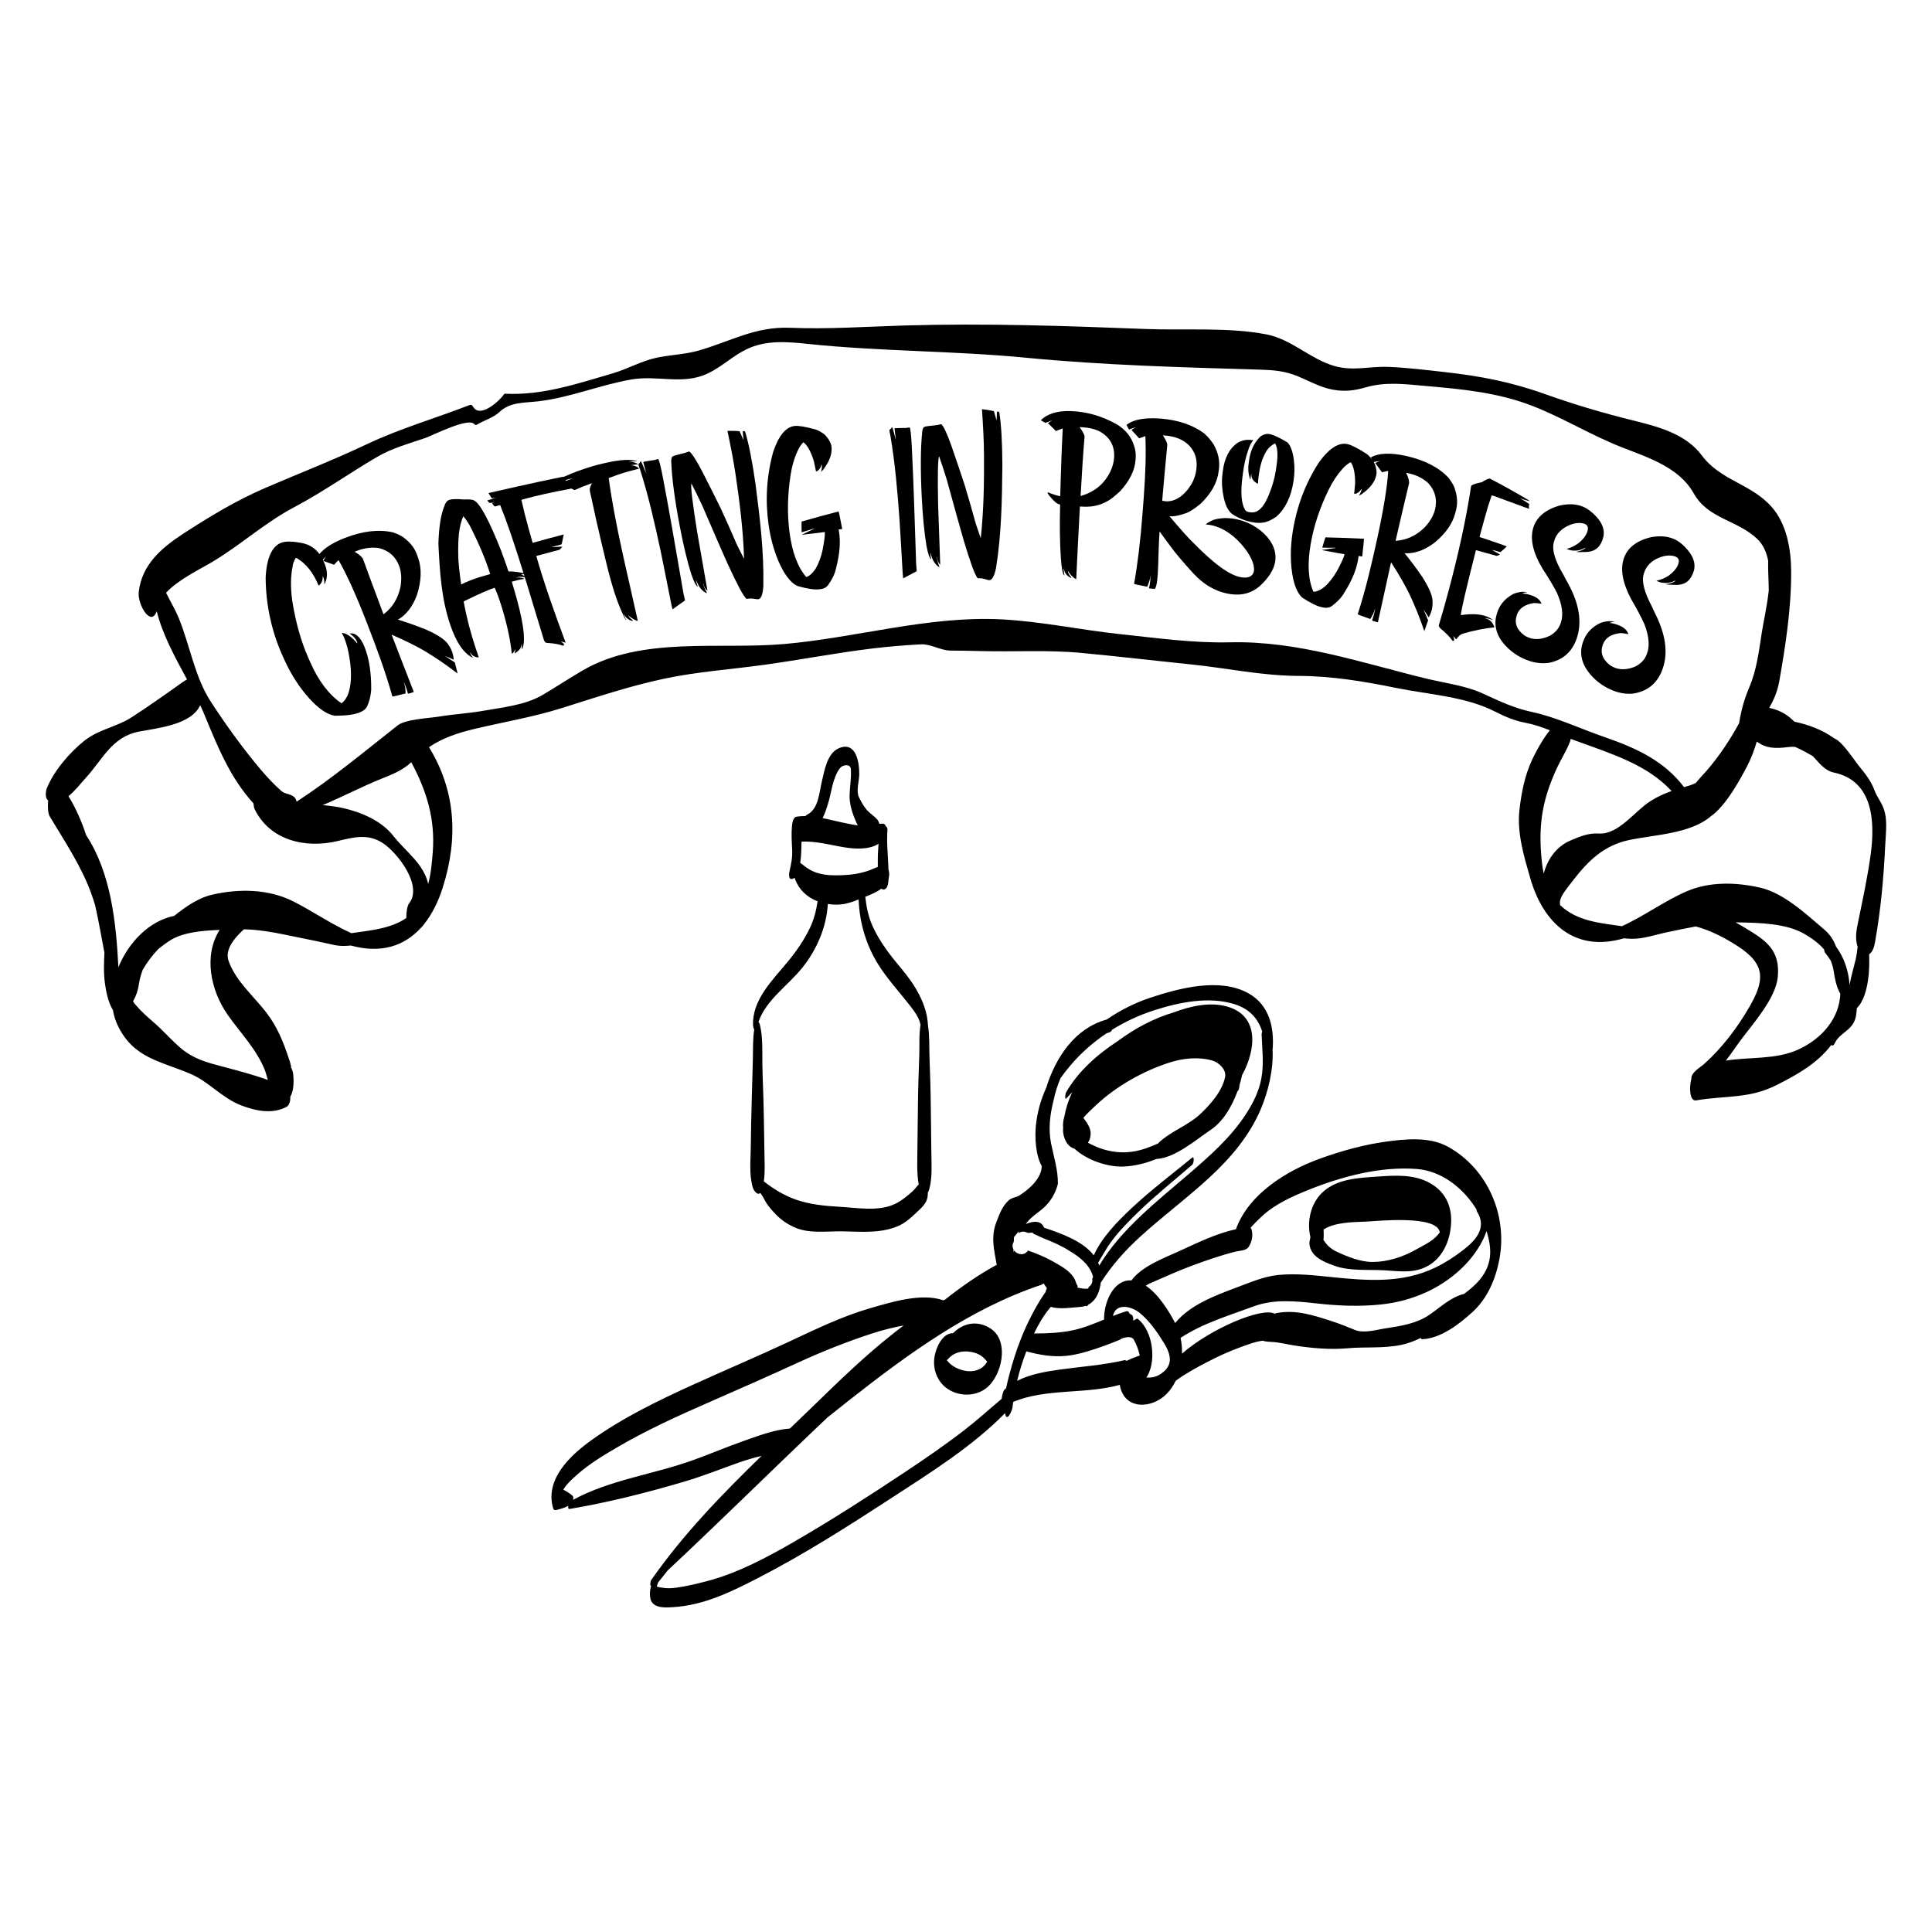<?xml version="1.0" encoding="iso-8859-1"?>
<!-- Generator: Adobe Illustrator 18.0.0, SVG Export Plug-In . SVG Version: 6.00 Build 0)  -->
<!DOCTYPE svg PUBLIC "-//W3C//DTD SVG 1.1//EN" "http://www.w3.org/Graphics/SVG/1.1/DTD/svg11.dtd">
<svg version="1.1" xmlns:x="http://ns.adobe.com/Extensibility/1.0/" xmlns:i="http://ns.adobe.com/AdobeIllustrator/10.0/" xmlns:graph="http://ns.adobe.com/Graphs/1.0/"
	 xmlns="http://www.w3.org/2000/svg" xmlns:xlink="http://www.w3.org/1999/xlink" xmlns:a="http://ns.adobe.com/AdobeSVGViewerExtensions/3.0/"
	 x="0px" y="0px" viewBox="0 0 715.46 715.46" style="enable-background:new 0 0 715.46 715.46;" xml:space="preserve">
<g id="Layer_1">
</g>
<g id="Isolation_Mode">
	<g>
		<g>
			<g>
				<path d="M104.006,201.039c1.77-0.72,4.723-0.631,8.693,0.254c3.381,0.95,5.8,3.272,7.283,6.927
					c0.126,0.311,0.189,0.466,0.315,0.776c1.088,2.68,1.038,5.128-0.126,7.347c-0.012-0.03-0.037-0.038-0.07-0.025
					c0.026-1.005-0.072-1.782-0.297-2.329c-0.097-0.237-0.146-0.356-0.243-0.593c-0.021,0.008-0.031,0.013-0.051,0.021
					c0.056,1.114-0.205,2.038-0.78,2.774c-0.357,0.396-0.586,0.615-0.688,0.658c-0.06-0.046-0.095-0.085-0.108-0.115
					c-1.952-4.706-4.637-8.079-8.094-10.082c-0.07,0.03-0.165-0.002-0.285-0.094c-0.767,1.286-1.174,2.442-1.228,3.465
					c-0.712,3.411-0.754,7.51-0.128,12.29c1.297,8.18,3.283,15.173,5.851,21.008c0.333,0.758,0.5,1.137,0.834,1.895
					c3.097,7.039,6.983,12.092,11.578,15.228c0.723-0.419,1.474-1.386,2.262-2.9c1.365-3.438,1.617-7.939,0.757-13.524
					c-0.447-3.017-1.126-5.651-2.054-7.9c-0.087-0.212-0.359-0.776-0.814-1.691c0.033-0.014,0.044-0.035,0.031-0.066
					c1.739,0.172,3.628,1.478,5.654,3.919c0.02-0.008,0.03-0.012,0.049-0.02c-0.057-0.254-0.085-0.381-0.142-0.634
					c-0.432-1.066-1.314-2.056-2.65-2.967c0.032-0.034,0.048-0.052,0.081-0.086c0.961-0.107,1.788,0.125,2.48,0.696
					c1.105,0.83,2.059,2.253,2.868,4.265c1.729,4.3,2.523,9.609,2.486,15.908c-0.188,2.279-0.689,4.315-1.502,6.112
					c-0.432,0.927-1.31,1.667-2.635,2.227c-2.02,0.852-5.118,1.26-9.324,1.277c-2.771-0.398-5.965-2.539-9.47-6.415
					c-3.651-4.037-6.738-8.836-9.217-14.279c-0.213-0.467-0.319-0.7-0.531-1.166c-4.193-9.193-6.364-19.232-6.411-29.334
					C98.726,206.771,100.675,202.393,104.006,201.039z"/>
				<path d="M127.655,199.234c0.042-0.016,0.063-0.024,0.105-0.041c6.621-2.568,12.573-3.228,17.746-2.047
					c2.16,0.727,3.684,1.531,4.579,2.399c2.128,1.689,3.589,3.703,4.402,6.031c0.15,0.428,0.224,0.642,0.374,1.07
					c1.377,3.94,1.19,8.507-0.457,13.705c-0.821,2.179-1.797,3.999-2.932,5.465c-1.381,1.73-2.753,2.941-4.128,3.632
					c3.697,1.141,7.208,2.393,10.535,3.745c0.011,0.031,0.869,0.438,2.565,1.228c3.017,1.577,4.895,3.064,5.667,4.43
					c0.566,0.778,1.026,1.679,1.383,2.703c0.465,1.648,0.6,2.558,0.406,2.73c-0.065-0.082-1.119-0.55-3.174-1.392
					c1.483,0.96,2.221,1.442,3.694,2.411c0.417,1.63,0.625,2.445,1.044,4.074c-0.019,0.007-0.029,0.01-0.048,0.017
					c-3.91-3.019-7.979-5.807-12.207-8.355c-3.061-1.785-7.109-3.81-12.194-6.018c1.062,2.779,3.794,9.826,8.21,21.192
					c-0.032,0.012-0.042,0.033-0.03,0.064c-1.383,0.493-2.096,0.682-2.143,0.56c-0.252-1.03-0.614-2.158-1.087-3.385
					c-0.024-0.061-0.146-0.331-0.367-0.809c-0.019,0.007-0.029,0.011-0.048,0.019c0.414,1.074,0.632,2.451,0.661,4.132
					c-3.201,0.818-4.835,1.208-4.903,1.129c-2.597-9.333-6.002-18.404-9.477-27.372c-4.047-10.445-7.604-18.181-10.425-23.072
					c-0.208,0.082-0.756,0.618-1.642,1.609c-0.041,0.017-0.062,0.025-0.104,0.042c-1.578-0.579-2.369-0.866-3.955-1.435
					c0.578-0.961,0.912-1.433,0.982-1.461c-0.039-0.037-0.049-0.033-0.07-0.025c-1.109,1.051-1.694,1.592-1.764,1.62
					c-0.021,0.008-0.031,0.013-0.052,0.021c-0.945-0.538-1.48-0.904-1.602-1.103C118.808,203.85,122.296,201.314,127.655,199.234z
					 M131.308,204.323c1.427,0.806,2.439,1.634,3.057,2.523c1.361,3.773,3.909,10.644,7.646,20.616c0.04-0.015,0.06-0.023,0.1-0.038
					c3.237-2.468,5.295-5.823,6.194-10.107c0.478-2.905,0.338-5.44-0.445-7.603c-1.287-3.553-3.786-5.818-7.53-6.744
					c-2.636-0.391-5.32-0.067-8.031,0.973C131.902,204.094,131.704,204.17,131.308,204.323z"/>
				<path d="M166.433,185.1c0.997-0.319,2.771-0.368,5.309-0.126c2.07-0.129,3.381,0.021,3.936,0.435
					c2.146,1.166,5.476,7.353,9.927,18.577c1.4,3.801,2.258,6.238,2.577,7.308c0.104,0.347,0.393,0.449,0.872,0.306
					c2.04,0.113,3.821,0.382,5.344,0.796c0.104,0.052,0.156,0.078,0.259,0.13c-0.679,0.104-1.025,0.132-1.717,0.19
					c-0.02,0.006-0.031,0.009-0.051,0.015c0.252-0.022,0.901,0.302,1.957,1.023c0.011,0.038,0.016,0.057,0.027,0.095
					c-0.041,0.012-0.061,0.018-0.102,0.029c-1.211-0.368-2.415-0.376-3.605-0.025c-0.081,0.024-0.122,0.036-0.204,0.06
					c1.071-0.128,2.014-0.061,2.84,0.246c0.115,0.09,0.172,0.135,0.287,0.225c-0.02,0.006-0.031,0.009-0.051,0.015
					c-1.278,0.166-2.783,0.505-4.514,1.021c0.304,1.02,0.457,1.531,0.761,2.551c3.393,11.37,4.474,18.675,3.288,21.921
					c-0.033,0.01-0.113,0.155-0.241,0.434c-0.039,0.012-0.059,0.018-0.098,0.03c0.027-1.194,0.026-1.845-0.021-2.003
					c-0.203,1.093-0.443,1.767-0.72,2.024c-0.451,0.62-1.076,1.138-1.872,1.556c-0.018-0.057-0.026-0.085-0.044-0.141
					c0.202-0.613,0.276-1.066,0.221-1.359c-0.451,0.965-0.854,1.503-1.211,1.614c-0.01-0.031-0.032-0.042-0.063-0.032
					c-0.522-5.104-1.788-10.972-3.836-17.598c-0.766-2.48-1.592-4.736-2.48-6.767c-1.963,0.608-5.73,2.223-11.241,4.944
					c0.01,0.032-0.08,0.096-0.271,0.194c1.076,5.841,2.576,11.594,4.467,17.269c0.455,1.366,0.683,2.048,1.138,3.414
					c-0.831,0-1.608-0.276-2.337-0.829c-0.428-0.41-0.684-0.74-0.769-0.989c-0.039,0.013-0.059,0.02-0.098,0.033
					c0.057,0.168,0.085,0.252,0.142,0.421c0.116,0.343,0.425,0.828,0.926,1.457c-0.019,0.007-0.029,0.01-0.049,0.016
					c-3.287-1.493-6.156-5.59-8.397-12.243c-3.298-9.792-3.865-19.656-4.371-29.96c0.181-6.16,0.897-10.721,2.099-13.668
					c0.431-1.452,1.078-2.317,1.933-2.591C166.401,185.11,166.412,185.107,166.433,185.1z M170.782,216.445
					c1.967-0.993,4.179-1.883,6.63-2.661c0.613-0.194,1.985-0.595,4.119-1.188c-1.62-5.227-4.135-11.243-7.622-18.073
					c-0.822-1.396-1.594-2.497-2.313-3.304c-0.021,0.007-0.032,0.01-0.053,0.017c-0.791,1.8-1.325,3.954-1.601,6.458
					c-0.231,2.284-0.312,5.125-0.237,8.522C169.787,208.574,170.141,211.985,170.782,216.445z"/>
				<path d="M181.059,182.553c5.174-1.155,14.117-3.279,26.882-5.897c0.008,0.032,0.707-0.078,2.098-0.324
					c-0.548,0.561-1.827,1.252-3.816,2.135c-0.043,0.011-0.064,0.016-0.107,0.027c0.141,0.015,0.206-0.002,0.335-0.035
					c1.624-0.517,2.582-0.808,2.87-0.88c0.088,0.046,0.517,0.768,1.286,2.168c0.506,0.653,0.804,1.019,0.9,1.096
					c-0.033,0.049-0.05,0.073-0.083,0.122c-7.361,1.36-13.173,2.695-17.44,3.879c-0.299,0.083-0.448,0.124-0.747,0.208
					c-0.098,0.061-0.138,0.124-0.12,0.187c0.67,3.088,1.512,6.436,2.52,10.045c0.642,2.298,0.963,3.447,1.605,5.745
					c4.598-1.285,6.901-1.906,11.516-3.106c-0.477,2.451-0.749,3.661-0.818,3.679c-1.516,0.398-2.273,0.6-3.787,1.008
					c0.185,0.001,1.516-0.087,4-0.197c0.01,0.038,0.015,0.057,0.025,0.095c-0.558,0.69-0.87,1.045-0.938,1.063
					c-1.449,0.384-4.334,1.131-8.644,2.301c3.09,10.842,6.914,21.476,10.851,32.034c-0.033,0.009-0.045,0.029-0.036,0.061
					c-0.255-0.032-0.807-0.186-1.658-0.46c0.011,0.038,0.016,0.057,0.027,0.095c0.667,0.496,1.021,0.824,1.065,0.983
					c0.016,0.057,0.024,0.086,0.04,0.143c-0.045,0.217-0.166,0.353-0.361,0.407c-0.02,0.005-0.029,0.008-0.049,0.014
					c-1.091-0.515-3.114-0.89-6.074-1.097c-0.461-0.003-0.833-0.494-1.116-1.473c-3.997-13.109-7.859-26.353-12.264-39.253
					c-1.353-3.964-2.65-7.409-3.8-10.292c-0.789,0.197-1.378,0.352-1.769,0.468c-0.064,0.019-0.096,0.028-0.16,0.047
					c-0.141,0.042-0.511-0.363-1.111-1.214c0.037-0.032,0.056-0.047,0.093-0.079c0.666-0.231,1.07-0.367,1.212-0.409
					c-1.541,0.402-2.343,0.506-2.418,0.253c-0.229-0.302-0.344-0.453-0.573-0.755c0.058-0.038,0.088-0.057,0.146-0.095
					c1.259-0.376,1.889-0.562,3.15-0.931c-1.136,0.213-1.726,0.251-1.781,0.062c-0.437-0.693-0.656-1.04-1.095-1.733
					C180.971,182.61,181,182.591,181.059,182.553z"/>
				<path d="M223.223,171.665c0.521-0.119,0.782-0.178,1.303-0.296c5.247-1.185,9.043-1.359,11.354-0.6
					c0.008,0.038,0.012,0.058,0.02,0.096c-1.456-0.099-2.456-0.088-3,0.028c-0.022,0.005-0.033,0.007-0.054,0.012
					c1.015-0.031,2.199,0.289,3.557,1.014c-0.48,0.05-1.476,0.156-2.977,0.375c-0.043,0.009-0.065,0.014-0.108,0.023
					c0.696-0.098,1.566,0.088,2.617,0.607c0.349,0.229,0.598,0.429,0.746,0.599c-0.311,0.133-1.813,0.48-4.325,1.168
					c-2.133,0.584-4.478,1.412-6.946,2.342c2.422,17.753,6.941,35.327,10.764,52.811c-0.067,0.015-0.095,0.039-0.088,0.071
					c-0.418-0.006-1.347-0.501-2.795-1.48c-0.34-0.258-0.521-0.436-0.543-0.532c-0.02,0.005-0.03,0.007-0.05,0.012
					c0.009,0.038,0.013,0.058,0.022,0.096c0.097,0.417,0.672,1.007,1.72,1.776c-0.029,0.057-0.048,0.062-0.088,0.071
					c-0.562,0.13-1.36-0.241-2.402-1.11c-0.433-0.506-0.729-0.943-0.886-1.311c-0.02,0.005-0.03,0.007-0.05,0.012
					c0.009,0.038,0.014,0.058,0.023,0.096c0.323,0.835,0.485,1.253,0.807,2.089c-0.04,0.009-0.059,0.014-0.099,0.023
					c-4.745-9.121-6.758-19.519-9.177-29.388c-0.91-3.714-2.278-9.897-4.137-18.475c-0.153-0.639,0.107-1.597,0.789-2.873
					c-2.374,0.833-4.53,1.694-6.47,2.58c-3.129-1.629-4.998-2.355-5.571-2.209c0.452-0.471,2.089-1.163,4.906-2.095
					c-0.12-0.021-0.556,0.052-1.262,0.211c-1.376,0.31-2.995,0.835-4.782,1.463c-0.031-0.033-0.047-0.049-0.078-0.082
					c0.73-1.476,5.201-3.605,13.487-6.151C220.444,172.337,221.703,172.011,223.223,171.665z"/>
				<path d="M237.351,170.766c0.175,0.3,0.789,1.717,1.834,4.253c0.022-0.004,0.032-0.007,0.054-0.011
					c-0.417-1.595-0.62-2.369-1.028-3.916c0.061-0.033,0.092-0.049,0.153-0.082c0.043-0.009,0.065-0.013,0.108-0.022
					c0.724-0.148,1.982-0.355,3.775-0.611c0.072-0.014,0.555-0.144,1.447-0.387c0.29-0.057,0.934,2.351,1.857,7.171
					c2.533,13.242,4.763,26.664,7.104,40.003c0.182,1.103,0.335,2.065,0.503,2.815c0.14,0.626,0.333,1.425,0.517,2.36
					c-0.087,0.085-1.63,1.169-4.586,3.287c-0.006-0.032-0.027-0.045-0.06-0.038c-0.106-0.515-0.246-1.107-0.418-1.776
					c-2.021-10.154-3.319-16.735-3.943-19.674c-2.155-10.145-4.487-20.325-7.639-30.286c-0.305-0.742-0.511-1.37-0.618-1.885
					C236.787,171.487,236.975,171.247,237.351,170.766z"/>
				<path d="M269.391,159.563c3.004-0.034,4.517,0.045,4.541,0.207c0.544,1.235,0.815,1.852,1.356,3.088
					c0.022-0.003,0.033-0.005,0.055-0.008c-0.239-2.124-0.321-3.191-0.247-3.202c0.55-0.081,0.852,0.058,0.904,0.415
					c1.311,4.36,2.553,10.672,3.746,18.934c0.011,0.078,0.017,0.117,0.028,0.195c1.631,12.612,3.177,25.194,2.904,37.939
					c-0.204,3.021-0.816,4.608-1.85,4.766c-0.06,0.009-0.09,0.014-0.15,0.023c-0.134,0.02-0.847-0.071-2.142-0.268
					c-0.62-0.035-1.315,0.007-2.082,0.129c-1.139-0.916-3.438-5.273-7.017-13.038c-1.943-4.273-4.993-11.39-9.289-21.312
					c-1.348-2.898-2.704-5.678-4.069-8.338c-0.021,0.004-0.032,0.006-0.054,0.01c-0.295,1.022,0.392,6.843,2.076,17.46
					c1.55,8.858,2.325,13.286,3.879,22.143c-0.02,0.004-0.03,0.006-0.05,0.009c-0.756-0.53-1.251-1.425-1.483-2.685
					c-0.02,0.004-0.03,0.006-0.051,0.009c0.032,0.174,0.048,0.262,0.08,0.436c0.137,0.744,0.592,1.796,1.361,3.159
					c-0.02,0.004-0.03,0.006-0.05,0.009c-0.863-0.176-1.784-0.941-2.768-2.296c-0.719-1.236-1.119-2.063-1.198-2.484
					c-0.02,0.004-0.03,0.006-0.051,0.01c0.002,0.12,0.002,0.18,0.004,0.3c0.116,0.614,0.337,1.325,0.663,2.133
					c-0.69-0.338-1.515-1.938-2.481-4.799c-1.452-4.674-2.84-10.415-4.145-17.226c-1.931-10.071-3.024-18.244-3.24-24.526
					c0.015-1.107,0.259-1.705,0.73-1.793c-0.024-0.129,1.471-0.565,4.493-1.279c-0.006-0.032,0.47-0.202,1.428-0.507
					c0.926,0.57,2.579,3.097,4.913,7.596c2.722,5.332,4.065,8.005,6.713,13.362c1.748,3.775,3.789,8.335,6.097,13.69
					c1.022,2.013,1.531,3.02,2.542,5.037c0.021-0.003,0.031-0.005,0.051-0.008c-0.309-10.366-1.6-20.638-3.089-30.802
					C271.718,171.052,270.656,165.52,269.391,159.563z"/>
				<path d="M294.203,157.757c0.022-0.003,0.033-0.004,0.055-0.007c1.398-0.166,4.008,0.256,7.797,1.304
					c1.076,0.348,2.222,1.004,3.431,1.97c1.495,1.598,2.305,3.104,2.445,4.51c0.26,2.617-0.784,5.408-3.084,8.393
					c-0.294,0.308-0.441,0.463-0.735,0.772c-0.022,0.002-0.032,0.003-0.054,0.006c0.261-0.952,0.36-1.74,0.294-2.361
					c-0.054-0.094-0.08-0.14-0.134-0.234c-0.022,0.002-0.032,0.003-0.054,0.006c-0.039,0.666-0.437,1.368-1.192,2.111
					c-0.445,0.247-0.704,0.374-0.775,0.382c-0.32-1.532-0.481-2.298-0.803-3.83c-1.081-3.518-2.374-5.855-3.873-7.007
					c-0.833,0.79-1.571,1.903-2.211,3.335c-1.226,2.694-2.073,5.646-2.548,8.85c-1.152,7.429-1.253,14.436-0.406,21.02
					c0.969,7.53,3.065,13.089,6.215,16.71c1.157-0.34,2.303-1.353,3.447-3.042c1.144-1.985,2.008-4.281,2.587-6.892
					c0.66-3.446,0.946-5.69,0.833-6.737c-0.021,0.002-0.031,0.003-0.052,0.006c-1.071,0.149-1.952,0.264-2.645,0.342
					c-2.245,0.252-3.367,0.384-5.61,0.656c-0.005-0.039-0.007-0.059-0.012-0.098c1.791-0.873,2.689-1.306,4.491-2.166
					c-0.068-0.042-0.099-0.038-0.162-0.031c-2.854,0.889-4.361,1.357-4.534,1.378c-0.004-0.032-0.023-0.047-0.057-0.043
					c-0.056-2.476-0.055-3.784,0-3.923c5.46-1.554,8.202-2.302,13.711-3.739c0.089,0.189,0.534,2.342,1.323,6.458
					c-0.067,0.039-0.117,0.061-0.151,0.064c-0.657,0.097-1.054,0.154-1.192,0.168c0.118,0.483,0.205,1.004,0.26,1.559
					c0.035,0.353,0.053,0.53,0.088,0.883c0.369,3.696-0.218,8.161-1.687,13.404c-0.5,1.44-1.311,2.963-2.427,4.573
					c-0.643,0.963-1.632,1.519-2.973,1.672c-0.201,0.023-0.301,0.035-0.502,0.058c-1.743,0.201-4.386-0.216-7.962-1.216
					c-1.809-0.795-3.579-2.683-5.328-5.663c-2.659-4.847-4.482-10.53-5.4-17.072c-1.26-8.983-0.76-17.971,1.71-26.949
					C288.342,161.338,291.002,158.136,294.203,157.757z"/>
				<path d="M330.455,158.193c0.132,0.321,0.542,1.81,1.226,4.466c0.022-0.001,0.033-0.002,0.055-0.003
					c-0.192-1.638-0.287-2.432-0.477-4.02c0.065-0.024,0.097-0.036,0.162-0.06c0.044-0.003,0.066-0.004,0.11-0.007
					c0.734-0.047,2.004-0.077,3.81-0.083c0.073-0.004,0.567-0.065,1.482-0.183c0.294-0.016,0.599,2.457,0.847,7.359
					c0.681,13.465,1.038,27.067,1.515,40.6c0.028,1.118,0.047,2.091,0.109,2.858c0.052,0.64,0.133,1.458,0.186,2.409
					c-0.098,0.072-1.769,0.932-4.977,2.621c-0.002-0.032-0.021-0.048-0.054-0.046c-0.034-0.524-0.091-1.13-0.168-1.817
					c-0.6-10.335-0.976-17.032-1.189-20.03c-0.733-10.346-1.636-20.75-3.378-31.051c-0.199-0.777-0.316-1.428-0.351-1.953
					C329.8,158.829,330.018,158.617,330.455,158.193z"/>
				<path d="M363.636,151.523c2.974,0.38,4.458,0.667,4.46,0.831c0.368,1.298,0.551,1.947,0.915,3.246c0.022,0,0.033,0,0.055,0
					c0.056-2.136,0.122-3.205,0.197-3.206c0.555-0.004,0.834,0.175,0.837,0.536c0.696,4.499,1.055,10.922,1.097,19.269
					c0,0.079,0.001,0.118,0.001,0.197c-0.124,12.716-0.328,25.391-2.352,37.977c-0.618,2.964-1.441,4.451-2.484,4.465
					c-0.06,0.001-0.091,0.001-0.151,0.002c-0.135,0.002-0.828-0.187-2.08-0.561c-0.608-0.121-1.301-0.175-2.076-0.159
					c-1-1.065-2.671-5.697-5.139-13.882c-1.332-4.5-3.366-11.97-6.244-22.39c-0.933-3.057-1.89-5.997-2.872-8.82
					c-0.022,0.001-0.033,0.001-0.054,0.002c-0.432,0.972-0.554,6.831-0.351,17.579c0.312,8.987,0.47,13.48,0.786,22.467
					c-0.02,0.001-0.031,0.001-0.051,0.002c-0.673-0.629-1.039-1.584-1.095-2.864c-0.02,0.001-0.031,0.001-0.051,0.002
					c0.008,0.177,0.012,0.266,0.019,0.443c0.033,0.756,0.338,1.86,0.91,3.316c-0.02,0.001-0.031,0.001-0.051,0.002
					c-0.828-0.293-1.632-1.179-2.417-2.656c-0.54-1.324-0.822-2.198-0.842-2.626c-0.021,0.001-0.031,0.001-0.051,0.002
					c-0.015,0.119-0.022,0.179-0.037,0.298c0.03,0.624,0.15,1.359,0.361,2.204c-0.635-0.431-1.229-2.129-1.79-5.096
					c-0.791-4.83-1.372-10.708-1.725-17.633c-0.522-10.241-0.478-18.487,0.172-24.738c0.167-1.094,0.49-1.653,0.968-1.675
					c-0.006-0.131,1.53-0.357,4.612-0.647c-0.001-0.032,0.492-0.135,1.48-0.305c0.837,0.692,2.121,3.423,3.807,8.201
					c1.955,5.657,2.914,8.489,4.794,14.16c1.208,3.98,2.597,8.779,4.14,14.4c0.733,2.135,1.097,3.203,1.819,5.34
					c0.021,0,0.031-0.001,0.052-0.001c1.121-10.309,1.259-20.661,1.186-30.934C364.355,163.223,364.066,157.598,363.636,151.523z"/>
				<path d="M396.507,152.233c5.93,0.191,11.684,1.851,17.155,4.965c3.21,1.962,5.317,4.625,6.334,7.955
					c0.486,1.45,0.676,2.912,0.574,4.388c-0.02,0.295-0.031,0.442-0.051,0.737c-0.272,3.934-2.208,7.797-5.72,11.631
					c-2.002,1.852-3.483,3.037-4.466,3.542c-2.671,1.598-5.625,2.322-8.894,2.186c-0.612-0.025-0.917-0.038-1.529-0.062
					c-0.498,9.125-0.948,18.086-1.356,26.884c-0.041,0.018-0.062,0.027-0.103,0.045c-1.351-0.873-2.312-1.877-2.884-3.014
					c-0.02-0.001-0.03-0.001-0.05-0.002c-0.002,0.059-0.003,0.088-0.005,0.147c-0.017,0.493,0.415,1.264,1.289,2.314
					c-0.102,0.029-0.171,0.043-0.204,0.042c-0.999-0.397-1.753-1.096-2.262-2.099c-0.157-0.4-0.312-0.864-0.465-1.396
					c-0.021-0.001-0.031-0.001-0.051-0.002c-0.001,0.039-0.002,0.059-0.003,0.099c-0.004,0.132,0.107,0.94,0.331,2.427
					c-0.041,0.018-0.062,0.028-0.103,0.046c-0.552-0.708-0.945-2.84-1.182-6.398c-0.381-5.666-0.481-12.113-0.28-19.341
					c0.011-0.394-0.089-0.595-0.3-0.6c-0.775-0.021-2.028-1.106-3.786-3.248c-0.378-0.534-0.565-0.932-0.56-1.195
					c0.021,0,0.032,0.001,0.054,0.001c2.392,0.937,3.931,1.424,4.639,1.444c0.065-2.326,0.097-3.489,0.161-5.815
					c0.158-5.683,0.406-12.088,0.754-19.213c-0.022-0.001-0.033-0.001-0.055-0.002c-0.854,0.272-1.669,0.58-2.448,0.922
					c-1.182-1.173-1.775-1.758-2.967-2.926c0.859-0.607,1.345-0.909,1.456-0.906c-0.043-0.05-0.065-0.051-0.11-0.052
					c-1.376,0.562-2.136,0.844-2.283,0.842c-0.949-0.478-1.515-0.799-1.697-0.967C387.875,153.223,391.578,152.075,396.507,152.233z
					 M399.792,158.168c1.26,1.757,1.869,2.951,1.844,3.574c-0.478,5.507-0.968,12.822-1.468,21.946
					c3.94-1.128,7.004-3.145,9.201-6.09c1.966-2.661,3.048-5.412,3.211-8.266c0.232-4.069-1.411-7.199-4.98-9.348
					c-1.895-1.08-4.428-1.689-7.588-1.808C399.924,158.173,399.88,158.172,399.792,158.168z"/>
				<path d="M429.822,155.009c6.54,0.531,11.926,2.381,16.087,5.464c1.489,1.347,2.67,2.734,3.544,4.154
					c1.662,2.963,2.304,5.919,1.963,8.857c-0.045,0.392-0.068,0.588-0.114,0.979c-0.497,4.277-2.765,8.291-6.708,12.097
					c-2.387,1.957-4.242,3.14-5.591,3.533c-2.316,0.859-4.289,1.218-5.934,1.069c4.177,4.901,7.041,8.159,8.723,9.725
					c7.802,7.966,13.679,12.32,18.075,12.923c2.197,0.302,3.617-0.223,4.263-1.591c0.096-0.186,0.17-0.457,0.221-0.815
					c0.337-2.342-1.184-5.958-4.734-9.966c-3.792-4.28-8.168-6.665-12.104-7.113c-0.418-0.048-0.627-0.071-1.046-0.118
					c0.82-0.702,1.84-1.281,3.062-1.734c2.125-0.612,4.349-0.774,6.659-0.481c4.337,0.55,8.548,2.42,11.905,5.608
					c3.33,3.163,4.686,6.841,4.14,10.348c-0.475,3.053-2.439,6.101-5.82,9.187c-2.948,2.486-6.402,3.449-10.418,2.918
					c-5.355-0.709-10.064-3.333-14.263-7.918c-3.677-4.033-6.489-7.338-8.362-9.956c-1.33-1.74-2.648-3.541-3.955-5.402
					c-0.657,8.454-0.184,19.249-1.727,21.277c-0.021,0.028-0.123,0.039-0.156,0.036c-1.271-0.142-1.925-0.212-1.958-0.214
					c0.003-0.033-0.03-0.052-0.097-0.057c0.23-0.74,0.389-1.633,0.476-2.681c0.064-0.766,0.095-1.149,0.159-1.916
					c-0.02-0.002-0.031-0.003-0.051-0.004c-0.079,0.95-0.48,2.302-1.197,4.056c-0.02-0.002-0.03-0.002-0.05-0.004
					c-3.227-0.625-4.842-0.968-4.835-1.066c1.317-7.351,2.381-16.137,3.151-26.362c0.166-2.202,0.249-3.303,0.414-5.505
					c0.688-9.144,0.902-16.742,0.612-22.794c-0.044-0.003-0.066-0.005-0.11-0.008c-0.036-0.003-0.773,0.256-2.205,0.781
					c-1.125-1.245-1.689-1.867-2.825-3.107c0.697-0.498,1.215-0.792,1.557-0.934c-0.018-0.051-0.029-0.051-0.051-0.053
					c-0.975,0.329-1.462,0.495-2.435,0.827c-0.032-0.068-0.328-0.614-0.893-1.638c0.003-0.039,0.004-0.059,0.006-0.098
					c1.126-0.851,2.444-1.457,3.952-1.815C423.603,154.908,426.497,154.739,429.822,155.009z M430.645,161.211
					c1.14,1.794,1.678,2.995,1.622,3.65c-0.654,6.74-1.17,12.336-1.553,16.789c-0.13,1.513-0.195,2.269-0.325,3.782
					c0.176,0.015,0.345,0.065,0.472,0.09c3.951,0.792,8.097-1.959,10.823-7.099c0.744-1.641,1.195-3.18,1.344-4.619
					c0.024-0.235,0.037-0.353,0.061-0.589c0.318-3.072-0.545-5.897-2.634-8.144c-2.035-2.188-5.142-3.466-8.986-3.791
					C431.139,161.252,430.975,161.238,430.645,161.211z M469.963,160.713c1.357,0.192,3.578,1.189,6.629,3.015
					c0.682,0.436,1.33,1.583,1.935,3.44c0.933,3.571,1.075,7.305,0.456,11.2c-0.918,5.778-3.067,10.108-6.38,13.027
					c-1.955,1.298-3.612,2.017-4.985,2.15c-0.947,0.129-1.994,0.111-3.147-0.05c-2.759-0.386-5.38-1.366-7.887-2.944
					c-1.647-1.07-2.739-3.223-3.406-6.284c-0.609-2.792-0.839-5.644-0.506-8.452c0.058-0.49,0.087-0.734,0.145-1.224
					c0.584-4.927,2.415-8.488,5.54-10.649c1.593-0.894,3.238-1.231,4.92-1.009c0.351,0.046,0.527,0.07,0.878,0.116
					c-0.765,0.711-1.44,2.031-2.032,4.008c-0.826,2.345-1.439,5.099-1.849,8.26c-0.066,0.508-0.099,0.763-0.165,1.271
					c-0.758,5.835-0.421,9.92,0.983,12.263c0.37,0.448,0.799,0.704,1.292,0.771c0.316,0.043,0.474,0.065,0.79,0.108
					c2.704,0.371,5.008-2,6.956-7.129c1.133-2.79,1.927-5.663,2.365-8.621c0.104-0.702,0.156-1.053,0.26-1.756
					c0.544-3.673,0.38-6.323-0.501-7.946c-0.041-0.026-0.061-0.039-0.102-0.065c-0.022-0.003-0.033-0.005-0.055-0.008
					c-1.383,0.795-2.36,1.653-2.935,2.567c-1.468,2.249-2.434,5.102-2.913,8.552c-0.054,0.391-0.081,0.586-0.136,0.976
					c-0.14,1.009-0.233,1.943-0.28,2.798c-0.046,0.014-0.068,0.02-0.114,0.034c-1.721-0.969-2.483-2.213-2.277-3.745
					c-0.022-0.003-0.033-0.004-0.054-0.007c-0.093,0.419-0.15,0.71-0.172,0.872c-0.024,0.176-0.036,0.264-0.059,0.44
					c-0.026,0.195-0.046,0.475-0.059,0.838c-0.043-0.006-0.064-0.009-0.107-0.014c-0.675-1.749-0.88-3.665-0.604-5.751
					c0.062-0.469,0.093-0.704,0.155-1.173c0.492-3.714,1.883-6.698,4.205-8.935C467.824,160.879,468.897,160.562,469.963,160.713z"
					/>
				<path d="M498.811,164.423c0.022,0.004,0.033,0.006,0.055,0.01c1.389,0.257,3.766,1.435,7.089,3.563
					c0.93,0.652,1.835,1.62,2.707,2.902c0.961,1.971,1.291,3.65,1.008,5.034c-0.528,2.576-2.361,4.931-5.454,7.097
					c-0.374,0.207-0.561,0.311-0.934,0.518c-0.022-0.004-0.032-0.006-0.054-0.011c0.533-0.832,0.862-1.554,0.984-2.167
					c-0.024-0.105-0.035-0.158-0.059-0.263c-0.021-0.004-0.032-0.006-0.053-0.01c-0.235,0.624-0.827,1.177-1.771,1.661
					c-0.501,0.103-0.786,0.148-0.857,0.134c0.148-1.558,0.222-2.337,0.368-3.896c0.008-3.681-0.539-6.297-1.633-7.842
					c-1.034,0.507-2.072,1.35-3.111,2.527c-1.975,2.209-3.664,4.775-5.071,7.694c-3.31,6.752-5.487,13.414-6.63,19.953
					c-1.308,7.479-0.951,13.409,0.993,17.803c1.21,0.019,2.609-0.608,4.208-1.88c1.687-1.556,3.197-3.491,4.529-5.812
					c1.656-3.094,2.597-5.153,2.8-6.185c-0.02-0.004-0.031-0.006-0.051-0.01c-1.072-0.176-1.952-0.329-2.639-0.461
					c-2.228-0.426-3.342-0.635-5.573-1.041c0.007-0.039,0.011-0.058,0.018-0.097c1.976-0.301,2.965-0.448,4.948-0.734
					c-0.053-0.06-0.084-0.066-0.146-0.078c-3.001,0-4.584,0-4.756-0.032c0.006-0.032-0.009-0.052-0.042-0.058
					c0.682-2.381,1.071-3.629,1.165-3.746c5.695,0.139,8.548,0.24,14.263,0.508c0.029,0.207-0.183,2.395-0.65,6.561
					c-0.076,0.018-0.13,0.023-0.164,0.017c-0.66-0.103-1.058-0.167-1.195-0.195c-0.03,0.497-0.101,1.019-0.213,1.566
					c-0.071,0.348-0.107,0.522-0.178,0.87c-0.744,3.639-2.635,7.728-5.603,12.297c-0.906,1.226-2.137,2.44-3.686,3.645
					c-0.903,0.729-2.017,0.965-3.348,0.713c-0.2-0.038-0.3-0.057-0.499-0.094c-1.73-0.326-4.14-1.51-7.269-3.527
					c-1.498-1.297-2.632-3.625-3.422-6.99c-1.107-5.418-1.165-11.386-0.101-17.906c1.461-8.953,4.607-17.388,9.638-25.228
					C492.131,166.101,495.63,163.834,498.811,164.423z"/>
				<path d="M520.482,168.801c0.044,0.01,0.066,0.014,0.109,0.024c6.879,1.507,12.17,4.238,15.808,8.077
					c1.39,1.797,2.211,3.309,2.476,4.527c0.835,2.582,0.936,5.068,0.328,7.457c-0.112,0.44-0.168,0.659-0.28,1.099
					c-1.03,4.045-3.705,7.749-7.934,11.174c-1.882,1.363-3.693,2.344-5.441,2.94c-2.097,0.681-3.898,0.935-5.416,0.752
					c2.43,2.99,4.648,5.97,6.661,8.933c-0.008,0.032,0.479,0.844,1.45,2.439c1.633,2.979,2.373,5.256,2.26,6.821
					c0.04,0.961-0.074,1.966-0.342,3.016c-0.523,1.631-0.913,2.464-1.169,2.5c-0.009-0.104-0.625-1.076-1.867-2.912
					c0.701,1.619,1.048,2.428,1.736,4.048c-0.553,1.589-0.829,2.383-1.38,3.973c-0.02-0.005-0.03-0.008-0.05-0.013
					c-1.58-4.674-3.418-9.243-5.516-13.7c-1.552-3.176-3.788-7.098-6.775-11.742c-0.651,2.903-2.27,10.286-4.873,22.198
					c-0.032-0.007-0.053,0.005-0.06,0.037c-1.413-0.351-2.107-0.587-2.079-0.715c0.358-0.998,0.68-2.138,0.964-3.422
					c0.014-0.064,0.061-0.357,0.142-0.877c-0.02-0.004-0.03-0.007-0.05-0.011c-0.248,1.124-0.825,2.392-1.726,3.81
					c-3.093-1.082-4.653-1.657-4.666-1.76c2.986-9.215,5.162-18.656,7.224-28.05c2.401-10.943,3.717-19.353,4.079-24.987
					c-0.216-0.046-0.962,0.099-2.237,0.438c-0.043-0.009-0.065-0.013-0.108-0.022c-0.982-1.352-1.476-2.027-2.47-3.376
					c1.003-0.483,1.539-0.692,1.611-0.677c-0.012-0.053-0.023-0.055-0.045-0.06c-1.489,0.266-2.268,0.394-2.342,0.379
					c-0.022-0.004-0.032-0.007-0.054-0.011c-0.484-0.969-0.723-1.57-0.715-1.803C510.65,167.776,514.914,167.582,520.482,168.801z
					 M520.7,175.058c0.735,1.458,1.116,2.707,1.136,3.789c-0.949,3.897-2.624,11.032-5.02,21.407
					c0.042,0.009,0.062,0.014,0.104,0.023c4.031-0.275,7.583-1.937,10.686-5.014c1.995-2.159,3.276-4.349,3.819-6.585
					c0.891-3.672,0.068-6.939-2.521-9.776c-1.968-1.779-4.365-2.989-7.177-3.616C521.317,175.195,521.111,175.149,520.7,175.058z"/>
				<path d="M551.808,177.257c5.488,2.874,10.177,5.512,14.098,7.865c0.39,0.252,0.576,0.41,0.557,0.472
					c-0.634-0.136-0.944-0.227-1.565-0.409c-0.57-0.167-1.203-0.385-1.899-0.655c-0.043-0.012-0.064-0.019-0.107-0.031
					c1.652,0.974,2.795,1.689,3.424,2.183c-0.186,0.631-0.198,1.192-0.035,1.686c-0.081,0.011-0.14,0.01-0.174,0
					c-0.994-0.294-5.239-1.92-12.812-4.679c-0.278-0.076-0.418-0.114-0.696-0.191c-0.091-0.004-0.136-0.007-0.227-0.011
					c-0.889,2.551-1.762,5.413-2.625,8.584c-0.731,2.683-1.096,4.024-1.827,6.707c0.017,0.073,0.06,0.119,0.131,0.138
					c6.668,2.193,9.969,3.401,9.95,3.464c-1.439,1.328-2.237,2.023-2.402,2.078c-0.851-0.244-1.277-0.366-2.128-0.607
					c-0.207-0.059-0.542-0.136-1-0.231c2.009,1.096,2.996,1.69,2.96,1.816c-0.475,0.171-0.713,0.257-1.187,0.429
					c-3.064-0.875-4.599-1.303-7.671-2.14c-3.61,14.209-5.481,22.233-5.592,24.076c3.51-0.537,6.43-0.462,8.728,0.201
					c1.032,0.298,2.047,0.781,3.043,1.451c-0.011,0.038-0.017,0.057-0.028,0.095c-0.658-0.194-0.987-0.29-1.646-0.482
					c-0.566-0.165-0.938-0.186-1.116-0.067c0.02,0.006,0.03,0.009,0.049,0.014c0.105,0.01,0.158,0.015,0.264,0.025
					c1.496,0.434,2.539,1.495,3.122,3.176c-0.011,0.038-0.017,0.057-0.028,0.095c-3.602,0.371-7.46,1.141-11.548,2.322
					c-0.84,0.21-1.663,0.886-2.471,2.027c-0.01,0.038-0.016,0.057-0.026,0.095c-0.02-0.005-0.03-0.008-0.05-0.014
					c-0.132-0.036-0.466-0.418-1.009-1.146c-0.02-0.005-0.029-0.008-0.049-0.013c0.232,0.83,0.323,1.332,0.263,1.553
					c-0.043,0.158-0.222,0.229-0.533,0.212c-0.984-1.426-2.503-2.98-4.568-4.646c-0.428-0.521-0.609-0.907-0.542-1.162
					c1.382-4.598,2.673-9.191,3.878-13.763c3.275-12.428,6.154-25.011,8.07-37.737c0.116-0.445,1.451-0.951,4.019-1.493
					C550.335,177.558,551.34,177.131,551.808,177.257z"/>
				<path d="M585.328,187.32c0.128,0.042,0.193,0.063,0.321,0.104c1.781,0.58,4.102,2.166,6.187,4.702
					c1.975,2.403,2.519,5.079,1.749,7.316c-0.083,0.242-0.125,0.363-0.209,0.606c-1.028,2.983-3.221,4.43-6.566,4.378
					c-1.831,0.043-2.865,0.03-3.109-0.05c1.917-0.438,3.049-0.923,3.388-1.468c0.013-0.037,0.019-0.056,0.031-0.094
					c-0.021-0.007-0.032-0.011-0.053-0.018c-0.698,0.459-1.585,0.803-2.664,1.033c-1.289,0.161-2.365,0.101-3.233-0.183
					c-0.146-0.048-0.219-0.072-0.364-0.119c-0.265-0.107-0.397-0.161-0.662-0.268c1.465-0.37,2.921-1.05,4.388-2.088
					c1.704-1.409,2.803-2.825,3.282-4.259c0.521-1.558,0.146-2.551-1.123-2.971c-1.588-0.525-3.879-0.311-6.248,0.866
					c-2.497,1.241-4.143,3.163-4.758,5.106c-0.083,0.263-0.125,0.395-0.208,0.658c-0.922,2.914,0.324,7.052,3.594,12.451
					c-0.021,0.063,0.522,1.07,1.613,3.026c4.267,7.76,5.226,14.615,3.166,20.509c-1.735,4.964-5.191,7.904-10.307,8.918
					c-2.381,0.307-4.749,0.074-7.119-0.696c-3.799-1.235-7.38-3.581-10.018-6.976c-2.469-3.178-3.189-6.807-2.192-10.179
					c0.056-0.189,0.084-0.284,0.14-0.473c0.922-3.12,2.947-5.541,6.111-7.229c1.881-0.736,3.502-0.944,4.851-0.63
					c0.041,0.013,0.061,0.019,0.102,0.031c-0.012,0.038-0.018,0.057-0.029,0.094c-0.46-0.073-1.016,0.047-1.667,0.363
					c0.02,0.006,0.03,0.009,0.05,0.015c0.98,0.061,1.927,0.233,2.839,0.518c0.142,0.044,0.213,0.066,0.354,0.111
					c2.061,0.645,3.362,1.7,3.898,3.149c-1.382-0.202-2.377-0.275-2.984-0.226c-3.391,0.549-5.456,2.085-6.22,4.566
					c-0.9,2.921,0.069,5.379,2.874,7.405c0.356,0.251,0.971,0.585,1.788,0.88c2.319,0.836,4.973,0.521,7.639-0.774
					c1.991-1.138,3.314-2.652,3.953-4.552c0.05-0.15,0.076-0.224,0.126-0.374c0.964-2.866,0.495-6.532-1.494-10.99
					c-1.258-2.453-3.02-5.426-5.319-8.908c-3.502-5.892-4.703-10.925-3.43-15.141c1.178-3.901,4.377-6.673,9.669-8.218
					C580.453,186.559,583.084,186.589,585.328,187.32z"/>
				<path d="M619.409,199.415c0.127,0.049,0.19,0.073,0.316,0.122c1.756,0.677,4.002,2.388,5.963,5.037
					c1.857,2.509,2.265,5.213,1.377,7.406c-0.096,0.238-0.144,0.356-0.24,0.594c-1.185,2.924-3.459,4.249-6.812,4.014
					c-1.839-0.057-2.876-0.127-3.116-0.221c1.945-0.332,3.106-0.755,3.474-1.281c0.015-0.037,0.022-0.055,0.036-0.092
					c-0.021-0.008-0.031-0.012-0.052-0.021c-0.724,0.421-1.631,0.716-2.726,0.886c-1.302,0.09-2.378-0.029-3.234-0.36
					c-0.144-0.056-0.216-0.083-0.359-0.139c-0.26-0.122-0.39-0.182-0.65-0.304c1.488-0.29,2.984-0.889,4.509-1.846
					c1.782-1.314,2.957-2.669,3.512-4.076c0.603-1.529,0.278-2.541-0.973-3.03c-1.566-0.612-3.874-0.524-6.312,0.523
					c-2.568,1.103-4.318,2.934-5.035,4.841c-0.097,0.259-0.146,0.388-0.243,0.646c-1.075,2.861-0.04,7.063,2.962,12.637
					c-0.024,0.062,0.469,1.098,1.462,3.112c3.88,7.987,4.489,14.89,2.118,20.666c-1.997,4.865-5.616,7.612-10.799,8.344
					c-2.405,0.176-4.768-0.186-7.105-1.085c-3.747-1.441-7.216-3.98-9.687-7.517c-2.312-3.309-2.846-6.974-1.672-10.289
					c0.066-0.186,0.099-0.279,0.165-0.465c1.086-3.067,3.241-5.375,6.501-6.89c1.924-0.633,3.561-0.753,4.896-0.365
					c0.04,0.015,0.06,0.022,0.1,0.037c-0.014,0.037-0.021,0.056-0.034,0.093c-0.457-0.098-1.021-0.008-1.69,0.272
					c0.02,0.007,0.03,0.011,0.05,0.018c0.98,0.115,1.92,0.338,2.821,0.673c0.14,0.052,0.21,0.078,0.35,0.13
					c2.033,0.757,3.283,1.882,3.747,3.359c-1.376-0.277-2.37-0.405-2.981-0.389c-3.429,0.364-5.58,1.786-6.474,4.222
					c-1.053,2.869-0.209,5.378,2.5,7.555c0.344,0.27,0.943,0.638,1.748,0.977c2.283,0.963,4.96,0.793,7.702-0.355
					c2.056-1.028,3.461-2.468,4.2-4.331c0.058-0.147,0.087-0.22,0.145-0.367c1.115-2.81,0.833-6.499-0.932-11.062
					c-1.136-2.52-2.749-5.587-4.875-9.191c-3.208-6.078-4.152-11.171-2.657-15.314c1.383-3.833,4.734-6.428,10.12-7.684
					C614.559,198.388,617.195,198.562,619.409,199.415z"/>
			</g>
		</g>
		<g>
			<path d="M394.719,404.65c-0.192,0.335-0.514,2.853,0.171,2.105c0.72-0.786,1.458-1.558,2.205-2.322
				c-1.375,2.84-2.368,5.856-2.916,8.957c-0.469,1.504-0.61,2.938-0.475,4.297c-0.006,0.142-0.026,0.283-0.03,0.426
				c-0.107,3.403,1.689,6.619,4.199,7.248c4.695,4.362,12.357,6.832,18.031,6.638c4.16-0.143,8.333-1.169,12.396-2.83
				c0.044,0.006,0.082,0.022,0.132,0.019c6.902-0.512,14.387-7.066,19.972-10.819c4.546-3.055,7.803-8.635,9.807-14.126
				c0.139-0.193,0.281-0.387,0.417-0.579c0.185-0.263,0.33-1.042,0.375-1.804c0.321-1.059,0.6-2.102,0.825-3.105
				c0.042-0.185,0.078-0.374,0.118-0.56c5.284-9.617,6.417-22.073-5.527-25.449c-6.211-1.756-13.255-0.292-19.847,2.185
				c-7.114,2.105-14.229,5.829-20.535,10.536C406.331,390.482,399.227,396.779,394.719,404.65z M407.389,425.214
				c-1.034-0.363-2.729-1.077-4.524-2.04c0.954-1.275,1.278-3.385,0.836-4.832c-0.56-1.833-1.444-2.953-2.512-4.384
				c1.391-1.639,3.053-3.152,4.554-4.566c7.54-7.103,17.507-12.748,27.327-15.901c5.06-1.625,10.691-2.204,15.857-0.752
				c2.327,0.654,5.243,3.273,4.765,5.979c-0.91,5.148-5.484,10.361-9.164,13.804c-4.612,4.315-10.895,6.35-15.455,10.665
				c-0.055,0.052-0.119,0.15-0.186,0.267c-1.48,0.657-2.98,1.261-4.504,1.79C418.614,427.242,413.082,427.211,407.389,425.214z"/>
			<path d="M400.183,412.231C399.985,411.548,400.208,411.356,400.183,412.231L400.183,412.231z"/>
			<path d="M366.788,491.955c-5.004-3.215-10.283-1.906-13.817,1.729c-3.423,0.04-5.425,3.638-6.389,6.621
				c-1.191,3.686-0.863,7.482,1.17,10.76c3.527,5.685,11.883,7.066,17.177,3.227C371.017,509.878,374.042,496.616,366.788,491.955z
				 M352.912,505.849c-0.89-0.588-1.659-1.322-2.287-2.161c0.128-0.07,0.266-0.176,0.426-0.366
				c2.498-2.974,6.433-3.385,10.006-2.329c1.907,0.564,3.337,1.75,4.53,3.299c-0.317,0.443-0.685,0.983-0.847,1.167
				C361.743,508.882,356.375,508.137,352.912,505.849z"/>
			<path d="M555.269,466.251c3.026-16.217-4.357-33.415-18.968-41.55c-6.818-3.796-15.64-2.947-23.042-1.928
				c-8.227,1.133-16.313,3.387-24.122,6.173c-12.552,4.477-26.67,13.098-31.47,26.29c-7.36,1.531-14.838,5.297-21.3,8.234
				c-4.819,2.19-13.657,5.481-17.367,10.703c-0.112-0.007-0.223-0.019-0.336-0.022c-6.348-0.154-9.911,8.137-9.805,14.506
				c-3.668,1.512-7.332,3.031-11.245,3.9c-4.536,1.008-9.484,1.239-14.116,1.257c-0.19,0.001-0.381,0-0.572,0
				c1.609-3.341,3.492-6.601,5.852-9.43c0.134-0.161,0.273-0.292,0.408-0.441c3.004,1.057,8.256,0.202,10.723,0.051
				c0.783-0.048,1.492-0.197,2.142-0.421c0.245,0.239,0.573,0.194,0.953-0.402c2.587-1.344,3.97-4.149,4.515-7.318
				c0.05-0.292,0.081-0.574,0.116-0.858c4.044-6.303,8.83-11.77,14.681-17.091c8.366-7.607,17.473-14.343,25.773-22.034
				c7.788-7.215,14.683-15.375,18.848-25.23c2.587-6.121,4.665-14.268,4.329-21.732c0.695-8.298-1.126-16.733-8.996-21.099
				c-10.6-5.881-25.648-1.858-36.303,1.672c-5.673,1.879-11.129,4.651-16.166,8.086c-11.615,3.169-18.839,13.843-22.395,25.335
				c-2.034,4.452-3.342,9.221-3.813,14.106c-0.372,3.858-0.199,10.542,2.172,14.782c0.049,4.495-4.729,8.713-8.31,10.932
				c-1.285,0.796-2.713,0.709-3.912,1.79c-2.374,2.138-3.425,5.104-4.548,8.013c-2.189,5.668-0.812,10.462,0.112,15.847
				c-6.723,3.688-13.077,8.094-19.166,12.914c-0.187,0.088-0.374,0.177-0.56,0.267c-8.086-2.892-19.4,0.682-27.039,2.878
				c-10.356,2.976-20.285,7.804-30.015,12.358c-11.769,5.508-23.719,10.556-35.544,15.937c-13.049,5.939-26.204,12.285-37.878,20.68
				c-7.746,5.57-17.201,14.443-14.072,25.13c0.165,0.562,0.577,0.819,1.124,0.672c1.68-0.453,3.068-0.77,4.487-1.569
				c-0.107,0.662-0.027,1.248,0.44,1.17c14.297-2.406,28.814-6.07,42.726-10.195c6.732-1.996,13.27-4.62,19.885-6.96
				c2.847-1.007,5.684-1.817,8.536-2.533c-14.782,14.373-29.141,29.177-40.954,46.114c-0.216,0.31-0.485,2.294,0.061,2.01
				c-0.547,1.632-0.568,3.632-0.263,4.852c0.9,3.599,5.475,3.236,8.349,3.065c11.344-0.674,21.327-5.557,31.263-10.666
				c17.057-8.77,33.264-19.093,49.325-29.545c14.404-9.374,30.22-19.233,42.389-31.646c0.024,0.136,0.032,0.276,0.06,0.41
				c0.626,3.019,2.556-1.407,2.666-2.41c0.078-0.718,0.181-1.431,0.279-2.145c12.128-5.096,26.902-2.787,39.482-6.319
				c0.007,0.063,0.014,0.131,0.023,0.184c1.643,9.209,11.855,8.739,17.336,3.143c1.361-1.389,2.462-3.037,3.336-4.829
				c0.842-0.629,1.698-1.237,2.601-1.81c3.926-2.493,8.104-4.698,12.275-6.747c4.075-2.003,8.273-3.661,12.57-5.116
				c1.556-0.527,3.174-0.997,4.811-1.177c0.992,0.376,2.292,0.406,3.096,0.443c2.865,0.132,5.779,0.878,8.608,1.33
				c6.06,0.969,13.271,1.606,19.4,1.046c6.732-0.615,13.357,0.111,20.075-1.246c2.519-0.509,4.945-1.422,7.278-2.592
				c0.118,0.3,0.315,0.482,0.627,0.469c6.868-0.29,13.854-5.71,18.74-10.224C550.944,480.647,553.924,473.461,555.269,466.251z
				 M386.699,447.087c2.527-2.359,4.183-5.316,5.061-8.64c0.093-5.099-1.524-9.957-2.535-15.065
				c-1.038-5.242-0.422-10.509,0.872-15.641c0.008-0.033,0.023-0.06,0.033-0.092c0.587-2.916,1.461-5.764,2.646-8.448
				c1.161-1.64,2.402-3.211,3.668-4.703c3.879-4.568,8.387-8.525,13.328-11.841c0.407-0.147,0.816-0.292,1.236-0.423
				c0.298-0.092,0.564-0.43,0.784-0.882c4.935-3.065,10.257-5.513,15.803-7.282c9.186-2.93,20.104-5.164,29.562-2.205
				c5.749,1.799,8.815,5.536,10.243,10.101c-0.128,0.495-0.203,0.906-0.197,1.062c0.207,5.563,0.918,11.028-0.135,16.552
				c-0.889,4.665-3.06,8.938-5.608,12.898c-5.592,8.688-13.578,15.705-21.348,22.383c-11.359,9.763-25.02,20.362-33.029,33.781
				c-0.122-0.359-0.26-0.708-0.411-1.049c1.631-2.653,3.076-5.428,4.961-7.953c2.961-3.967,6.491-7.515,10.04-10.95
				c6.326-6.123,13.236-11.614,19.869-17.393c0.563-0.491,0.817-3.306-0.051-2.596c-7.517,6.152-15.269,12.003-22.373,18.644
				c-5.174,4.837-11.061,10.804-14.074,17.526c-4-5.21-11.705-8.002-18.419-10.242c-1.035-2.847-4.249-2.447-6.716-1.338
				C381.352,450.925,384.855,448.809,386.699,447.087z M376.006,457.503c0.427-0.51,0.85-1.026,1.276-1.539
				c-0.036,0.241-0.058,0.485-0.065,0.712c0.713-0.508,1.608-0.747,2.443-0.464c0.364,0.123,0.746,0.253,1.125,0.381
				c0.316-0.051,0.639-0.089,0.973-0.108c0.246-0.014,0.489,0.002,0.731,0.03c0.065,0.182,0.161,0.326,0.303,0.395
				c1.242,0.605,2.682,1.233,4.212,1.903c3.121,1.21,6.308,2.653,9.119,4.46c4.153,2.456,7.674,5.516,8.672,9.611
				c-0.111,0.229-0.208,0.465-0.316,0.696c0.242,1.323-0.349,2.372-1.264,2.984c-0.082,0.215-0.175,0.425-0.254,0.641
				c-1.219,0.173-2.754-0.095-4.042-0.417c0.08-0.173,0.152-0.356,0.223-0.541c-0.278-0.315-0.504-0.712-0.647-1.207
				c-0.449-1.551-1.357-2.805-2.493-3.878c-0.036,0.003-0.072-0.001-0.108,0.003c-0.013-0.05-0.034-0.098-0.047-0.148
				c-1.692-1.544-3.856-2.705-5.802-3.817c-3.003-1.716-6.14-2.973-9.364-4.117c-1.307,2.083-3.959,1.563-5.129-0.001
				c-0.095,0.217-0.191,0.434-0.279,0.648c0.025-0.328,0.035-0.657,0.054-0.986c-0.438-0.788-0.522-1.774,0.046-2.813
				c0.027-0.069,0.055-0.138,0.082-0.207c0.01-0.403,0.024-0.806,0.033-1.21c0.004-0.125,0.01-0.25,0.014-0.375
				C375.648,457.946,375.809,457.739,376.006,457.503z M275.892,533.435c-6.676,2.326-13.17,5.137-19.833,7.5
				c-14.446,5.124-30.3,7.117-43.849,14.492c0.149-0.622,0.139-1.244-0.213-1.546c-1.077-0.923-2.19-1.613-3.399-2.228
				c0.129-0.205,0.251-0.41,0.389-0.615c1.226-1.815,2.938-3.342,4.561-4.79c4.428-3.952,9.572-7.101,14.675-10.089
				c11.157-6.532,22.984-11.924,34.825-17.081c10.891-4.743,21.715-9.548,32.517-14.497c8.905-4.08,17.928-7.684,27.239-10.723
				c3.871-1.264,7.829-2.272,11.835-3.004c-1.625,1.224-3.231,2.478-4.824,3.747c-9.879,7.873-18.983,16.688-28.034,25.483
				c-3.073,2.986-6.169,5.958-9.267,8.932C286.871,529.405,281.1,531.62,275.892,533.435z M380.145,490.922
				c-0.683,1.47-1.321,2.958-1.922,4.46c-1.755,4.39-3.175,8.866-4.376,13.4c-0.445,1.679-0.904,3.476-1.264,5.311
				c-0.207,0.179-0.417,0.354-0.616,0.543c-0.427,0.407-0.851,1.929-1.043,3.385c-4.648,3.899-9.14,7.987-13.96,11.7
				c-7.087,5.46-14.467,10.531-21.916,15.48c-13.424,8.918-27.074,17.7-41.027,25.767c-9.972,5.765-20.755,11.523-31.952,14.489
				c-3.858,1.022-7.78,1.971-11.737,2.512c-1.801,0.246-3.664,0.288-5.449-0.076c-2.152-0.439-1.716,0.067-1.162-1.889
				c1.162-1.492,2.34-2.97,3.535-4.434c18.073-16.915,35.731-34.307,53.634-51.406c1.833-1.751,3.674-3.495,5.522-5.231
				c2.591-2.083,5.19-4.152,7.798-6.202c21.74-17.087,44.822-34.046,71.302-42.896c0.333-0.111,0.648-0.312,0.948-0.572
				c0.27,0.395,0.541,0.786,0.806,1.185c0.136,0.206,0.277,0.414,0.421,0.623c-0.207,0.435-0.382,0.917-0.518,1.416
				C383.815,483.215,381.109,488.844,380.145,490.922z M421.018,502.343c-1.26,0.437-2.575,0.988-3.86,1.622
				c-0.216-0.222-0.492-0.32-0.84-0.239c-7.891,1.833-16.062,2.365-24.071,3.485c-5.105,0.714-10.822,1.696-15.582,4.148
				c0.888-3.71,2.038-7.352,3.415-10.927c0.583,0.18,1.235,0.319,1.92,0.49c4.74,1.184,9.761,1.746,14.609,0.956
				c4.223-0.689,8.269-2.058,12.292-3.481c1.807-0.639,3.578-1.379,5.366-2.07c0.505-0.195,0.895-0.434,1.232-0.69
				c1.394-0.468,3.591-0.907,4.347,0.418c1.004,1.761,1.659,3.61,2.156,5.569c0.03,0.118,0.045,0.229,0.071,0.345
				C421.728,502.079,421.373,502.22,421.018,502.343z M429.367,509.09c-1.534,0.914-3.209,1.17-4.916,1.009
				c0.18-0.159,0.341-0.354,0.455-0.555c3.354-5.911,2.001-16.485-3.353-20.989c-0.196-0.219-0.427-0.267-0.694-0.146
				c-0.397,0.232-0.804,0.444-1.212,0.653c0.103-1.095-0.106-2.034-0.874-2.349c-0.21-0.022-0.369-0.115-0.476-0.28
				c-0.245-0.649-0.607-1.029-1.314-0.815c-1.641,0.497-3.247,1.084-4.838,1.708c0.93-4.714,6.553-3.907,10.007-1.053
				c3.641,3.008,6.488,7.163,8.936,11.155C433.934,502.071,434.451,506.061,429.367,509.09z M435.198,489.946
				c-2.28-4.312-6.12-10.652-10.898-13.83c0.644-0.387,1.183-0.703,1.512-0.847c5.373-2.348,10.67-4.753,16.183-6.777
				c5.112-1.877,10.298-3.678,15.585-4.996c1.539-0.384,3.932-0.293,4.839-1.768c1.066-1.735,1.598-3.741,1.212-5.757
				c-0.048-0.249-0.172-1.061-0.529-1.321c1.377-1.511,2.83-2.968,4.318-4.335c4.843-4.448,11.069-7.23,17.097-9.661
				c12.432-5.012,26.643-8.772,40.125-7.755c9.172,0.692,17.22,6.996,22.161,15.009c0.005,0.313,0.045,0.569,0.131,0.704
				c3.797,6.027-0.301,10.59-5.139,14.342c-3.172,2.46-6.568,4.665-10.179,6.414c-12.36,5.987-25.417,4.906-38.649,3.548
				c-6.476-0.664-12.9-1.391-19.411-0.782c-5.516,0.516-10.664,2.812-15.804,4.724C450.156,479.687,440.588,483.265,435.198,489.946
				z M542.173,479.146c-5.008,1.272-8.654,4.883-12.78,7.718c-4.752,3.265-10.526,4.182-16.124,5.017
				c-3.384,0.505-8.121,2.013-11.504,0.63c-2.965-1.212-5.88-2.393-8.938-3.372c-6.532-2.091-12.64-4.11-19.574-2.972
				c-0.416,0.068-0.835,0.182-1.251,0.321c-4.638-2.523-23.644,5.501-34.267,14.783c0.044-1.979-0.136-3.947-0.544-5.828
				c8.217-5.416,17.9-8.26,27.115-11.679c7.458-2.767,15.553-1.938,23.282-1.079c8.033,0.893,15.714,1.228,23.778,0.391
				c12.056-1.25,23.411-6.344,31.699-15.209c2.519-2.694,5.948-7.34,7.426-11.989c0.531,1.664,0.927,3.345,1.171,5.016
				C552.91,469.439,548.186,474.75,542.173,479.146z"/>
			<path d="M375.05,458.784C374.75,459.605,374.54,459.587,375.05,458.784L375.05,458.784z"/>
			<path d="M422.998,509.788c0.009,0.03,0.024,0.045,0.034,0.073c-0.064-0.019-0.129-0.038-0.191-0.06
				c0.041-0.046,0.083-0.093,0.124-0.143C422.978,509.702,422.985,509.744,422.998,509.788z"/>
			<path d="M484.889,460.378c0.266,4.85,5.008,6.81,9.066,8.288c5.922,2.157,12.497,1.399,18.674,1.75
				c5.76,0.327,11.086,1.28,16.339-1.738c4.952-2.845,7.518-8.253,8.232-13.752c0.931-7.172-1.263-13.192-7.67-16.805
				c-5.867-3.308-12.807-2.875-19.286-2.417c-7.184,0.508-15.34,0.759-20.76,6.097c-4.181,4.118-5.569,10.689-4.21,16.355
				C485.028,459.224,484.877,460.164,484.889,460.378z M533.334,456.013C533.382,455.805,533.4,455.834,533.334,456.013
				L533.334,456.013z M533.179,456.343c-0.056,0.1-0.125,0.209-0.212,0.327c-0.633,0.859-1.443,1.618-2.272,2.283
				c-1.823,1.461-4.033,2.483-6.054,3.636c-4.988,2.845-10.55,4.706-16.295,4.742c-4.452,0.028-9.343-1.934-13.311-3.793
				c-2.479-1.162-3.807-2.651-4.935-4.368c0.159-1.283,0.101-2.578,0.047-3.872c4.381-2.734,10.75-2.697,15.627-2.91
				C509.682,452.217,532.244,449.796,533.179,456.343z"/>
		</g>
		<path d="M344.901,426.944c-0.044-5.652-0.16-11.303-0.207-16.954c-0.05-6.064-0.241-12.125-0.474-18.185
			c-0.153-3.968,0.069-8.197-0.58-12.185c-0.383-7.738-4.739-14.861-9.957-21.062c-3.965-4.711-7.818-9.679-10.416-15.298
			c-1.669-3.609-2.422-7.339-2.832-11.161c0.118-0.048,0.239-0.098,0.357-0.145c1.75-0.7,3.891-1.589,5.58-2.857
			c0.236,0.204,0.516,0.323,0.847,0.315c1.511-0.037,1.793-2.556,1.849-3.997c0.24-0.952,0.348-2.316-0.031-3.286
			c-0.067-1.937-0.197-3.877-0.296-5.804c-0.076-1.476-0.19-2.944-0.216-4.423c-0.009-0.511-0.017-0.996,0.007-1.506
			c0.022-0.435,0.031-0.871,0.026-1.307c-0.005-0.171-0.011-0.303-0.018-0.417c0.178-0.83,0.202-2.602-0.453-2.529
			c-0.161-0.622-0.482-1.076-1.047-1.107c-0.461-0.025-0.927,0.006-1.395,0.059c-0.207-0.706-0.497-1.315-0.829-1.687
			c-1.179-1.317-2.719-2.189-3.888-3.561c-1.158-1.358-2.093-3.052-2.856-4.659c-1.091-2.3,0.106-5.993,0.128-8.452
			c0.039-4.286-1.11-12.171-7.317-9.752c-4.574,1.782-5.546,8.327-6.542,12.449c-0.994,4.115-1.179,10.246-5.551,12.31
			c-0.198,0.094-0.36,0.255-0.493,0.457c-1.08-0.009-2.165,0.055-3.257,0.219c-1.392,0.209-1.649,2.43-1.752,3.492
			c-0.282,2.901-0.079,5.772,0.067,8.673c0.152,3.044-0.402,5.519-1.061,8.449c-0.116,0.517-0.216,2.441,0.646,2.498
			c0.497,0.033,0.922-0.168,1.292-0.506c1.457,4.37,4.632,7.253,8.54,8.747c-0.498,3.326-1.254,6.525-2.81,9.795
			c-2.171,4.562-5.068,8.724-8.27,12.611c-5.566,6.757-13.363,14.238-12.795,23.758c0.024,0.399,0.193,0.953,0.409,1.327
			c-0.559,3.606-0.42,7.415-0.502,11.009c-0.125,5.466-0.301,10.931-0.451,16.397c-0.146,5.33-0.268,10.665-0.317,15.997
			c-0.045,4.97-0.67,10.103,0.697,14.949c0.275,0.976,0.994,2.037,1.737,2.353c0.075,0.106,0.158,0.142,0.245,0.075
			c0.293,0.056,0.582-0.014,0.843-0.272c0.915,1.097,1.784,3.04,2.293,3.793c0.993,1.469,2.152,2.79,3.377,4.069
			c1.914,1.998,4.023,3.477,6.518,4.667c5.772,2.752,12.329,1.56,18.445,1.69c6.962,0.149,14.238,0.821,20.762-2.123
			c2.474-1.116,4.712-3.201,6.66-5.048c1.683-1.596,3.504-3.152,3.885-5.591c0.04-0.254,0.094-0.888,0.104-1.644
			c0.221-0.345,0.413-0.784,0.554-1.314C345.297,435.99,344.936,431.34,344.901,426.944z M306.562,297.865
			c1.341-4.2,1.735-9.933,4.549-13.469c0.962-1.208,3.806-1.634,3.969,0.369c0.258,3.164-0.362,6.433-0.46,9.602
			c-0.107,3.461,1.089,7.073,2.486,10.181c0.151,0.336,0.336,0.709,0.547,1.099c-1.995-0.256-3.997-0.688-5.926-1.099
			c-2.362-0.504-4.723-1.123-7.099-1.6C305.536,301.174,306.143,299.175,306.562,297.865z M296.322,319.555
			c0.017-0.103,0.033-0.201,0.046-0.286c0.398-2.507,0.375-5.053,0.451-7.592c5.331-0.287,10.792,1.293,16,2.123
			c3.806,0.607,9.058,0.929,12.53-1.345c-0.052,0.705-0.091,1.402-0.138,2.074c-0.151,2.162-0.164,4.342-0.141,6.52
			c-1.262,0.402-2.555,1.083-3.592,1.426c-3.221,1.064-6.334,1.528-9.717,1.639c-3.086,0.102-5.83,0.086-8.833-0.77
			c-1.437-0.41-2.724-1.048-3.978-1.854C298.03,320.9,297.256,320.079,296.322,319.555z M339.781,439.068
			c-0.648,0.852-1.287,1.612-2.094,2.318c-2.044,1.789-4.122,3.514-6.618,4.627c-6.005,2.677-13.745,1.238-20.068,0.893
			c-5.431-0.296-11.218-0.866-16.373-2.701c-4.294-1.529-8.205-3.908-11.772-6.729c0.526-3.602,0.257-7.222,0.224-10.916
			c-0.048-5.272-0.192-10.539-0.277-15.811c-0.088-5.472-0.394-10.941-0.476-16.412c-0.073-4.852,0.23-10.159-0.926-14.894
			c-0.088-0.359-0.289-0.754-0.526-1.013c2.8-8.144,10.996-13.526,16.241-20.061c5.333-6.645,8.974-15.043,9.441-23.606
			c1.289,0.198,2.614,0.276,3.95,0.23c2.524-0.086,5.05-0.946,7.469-1.902c0.299,8.488,2.723,16.815,7.265,24.076
			c3.166,5.062,7.205,9.491,10.894,14.163c1.493,1.891,2.974,3.688,4.01,5.884c0.35,0.741,0.59,1.492,0.744,2.25
			c-0.602,3.63-0.329,7.589-0.453,11.13c-0.217,6.185-0.452,12.368-0.503,18.556c-0.047,5.704-0.164,11.407-0.208,17.112
			c-0.032,4.126-0.24,8.315,0.49,12.382C340.011,438.827,339.84,438.99,339.781,439.068z"/>
		<path d="M698.048,301.087c-0.885-3.806-2.7-5.191-3.907-8.486c-1.187-3.24-3.335-6-5.488-8.636
			c-2.162-2.648-6.081-8.909-9.03-10.354c-0.184-0.126-0.385-0.209-0.575-0.321c-4.243-3.057-9.231-4.884-14.523-6.04
			c-0.332-0.301-0.657-0.594-1.009-0.921c-2.398-2.223-5.3-3.594-8.362-4.175c1.743-2.966,3.102-6.165,3.773-9.997
			c2.345-13.39,4.444-27.004,4.378-40.627c-0.04-8.126-1.644-17.45-7.186-23.762c-7.605-8.661-18.938-9.763-25.84-19.042
			c-6.055-8.14-16.416-10.783-25.818-13.103c-11.236-2.772-21.959-5.986-32.872-9.877c-12.25-4.368-23.839-6.544-36.78-7.982
			c-6.882-0.765-13.82-1.629-20.74-1.894c-7.002-0.268-13.013,1.694-20.066-0.374c-8.856-2.596-15.777-9.898-25.051-11.673
			c-14.244-2.726-30.161-1.421-44.672-1.987c-29.671-1.158-59.385-2.177-89.077-1.309c-14.382,0.42-28.257,1.436-42.646,0.856
			c-12.91-0.52-22.021,5.069-33.922,8.46c-4.967,1.415-10.391,1.551-15.467,2.624c-5.513,1.166-10.858,4.216-16.271,5.796
			c-13.044,3.808-26.067,8.238-39.823,7.538c-0.193,0.018-0.35,0.104-0.469,0.258c-1.351,2.105-8.784,9.107-11.403,4.562
			c-0.295-0.512-0.686-0.861-1.285-0.628c-12.656,4.903-25.778,8.685-38.055,14.5c-12.491,5.916-25.031,10.77-37.69,16.227
			c-10.703,4.614-20.533,10.564-30.299,16.91c-8.112,5.271-15.426,11.565-16.5,21.684c-0.478,4.505,4.493,13.08,6.671,7.039
			c2.188,8.779,6.827,17.128,11.21,25.257c-0.663,0.361-1.373,0.823-2.13,1.364c-5.994,4.285-12.149,8.609-18.313,12.61
			c-5.727,3.717-12.407,4.492-17.811,8.918c-5.437,4.453-11.085,10.996-13.693,17.509c-0.385,0.961-0.684,3.691,0.527,4.379
			c-0.22,2.451-0.058,4.86,0.567,5.906c5.41,9.056,11.456,18.045,15.143,27.9c0.629,1.682,1.186,3.384,1.706,5.095
			c1.291,5.786,2.308,11.648,3.423,17.521c-0.182,3.792-0.335,7.575,0.188,11.346c0.407,2.939,1.151,6.955,2.957,9.89
			c0.325,1.906,0.872,3.756,1.692,5.5C49.364,392,59.441,392.88,70.744,397.764c6.659,2.877,11.558,8.93,18.67,11.622
			c5.349,2.025,11.45,3.308,16.682,0.515c1.046-0.558,1.487-2.198,1.399-3.787c1.437-2.17,1.288-6.361,1.11-8.081
			c-0.109-1.05-0.454-2.211-1.043-3.157c0.105,0.098,0.196,0.183,0.312,0.291c-0.284-1.312-0.665-2.595-1.143-3.85
			c-1.884-5.617-4.029-10.826-7.578-15.644c-4.751-6.451-11.776-12.084-14.49-19.794c-1.442-4.096,1.832-8.242,5.645-11.734
			c7.808,0.112,15.508,2.132,23.146,3.606c3.548,0.685,7.062,1.538,10.603,2.257c1.946,0.396,3.907,0.331,5.869,0.137
			c11.221,3.083,19.794,0.168,25.876-6.482c0.488-0.437,0.903-0.935,1.272-1.469c2.917-3.651,5.197-8.217,6.851-13.41
			c5.97-18.742,4.667-36.261-5.064-52.1c5.034-3.396,10.667-5.285,16.958-6.773c11.012-2.604,21.575-4.351,32.439-7.764
			c12.597-3.958,24.887-8.102,37.819-10.835c12.223-2.584,24.762-3.433,37.12-5.146c13.27-1.84,26.395-4.377,39.707-6.001
			c6.013-0.733,12.042-1.23,18.09-1.555c3.665-0.197,7.382,2.292,10.987,2.313c3.764,0.022,7.524,0.084,11.287,0.183
			c12.367,0.328,24.836-0.481,37.116,0.675c13.519,1.272,27.007,2.859,40.514,4.245c13.582,1.394,26.267,4.219,40.036,4.273
			c12.136,0.047,24.166,2.016,36.015,4.441c12.279,2.514,25.677,3.118,36.884,8.86c3.574,1.831,7.145,3.321,11.114,4.069
			c3.19,0.601,6.118,1.623,8.997,2.771c-3.078,3.712-5.906,9.465-6.565,10.882c-2.749,5.918-4.003,12.332-4.711,18.77
			c-0.925,8.411,1.692,17.006,3.987,25.021c4.739,16.549,16.354,27.751,34.666,22.366c0.971,0.089,1.945,0.157,2.93,0.176
			c4.407,0.086,9.086-1.61,13.375-2.491c3.443-0.707,6.893-1.451,10.358-2.083c5.612,1.481,10.975,4.34,15.719,7.426
			c10.318,6.714,9.717,12.691,4.149,22.341c-4.477,7.758-10.144,15.247-16.843,21.221c-1.201,1.071-4.891,3.154-4.661,5.446
			c-0.847,3.062-0.7,8.401,1.768,7.976c10.733-1.848,19.51-0.519,29.634-5.602c7.992-4.013,15.119-8.038,20.418-14.911
			c0.406,0.336,0.865,0.263,1.274-0.633c1.828-4.005,6.414-4.525,7.722-9.448c0.214-0.806,0.357-2.063,0.47-3.57
			c2.537-2.456,3.596-6.925,4.092-10.071c0.52-3.301,0.553-6.587,0.464-9.88c1.443-0.945,1.91-3.024,2.201-4.663
			c2.146-12.087,3.175-23.739,3.76-35.961C698.326,309.109,698.88,304.667,698.048,301.087z M98.101,396.35
			c0.367,0.941,0.692,2.22,1.072,3.572c-5.508-1.993-11.48-3.552-16.77-4.946c-5.787-1.525-10.639-2.804-15.325-6.719
			c-3.463-2.893-6.41-6.413-9.848-9.379c-2.605-2.247-5.072-4.449-7.295-7.084c-0.288-0.342-0.502-0.685-0.666-1.029
			c0.088-0.121,0.178-0.263,0.27-0.441c1.001-1.937,1.522-3.501,1.866-5.692c0.335-2.131,0.83-3.944,1.478-5.552
			c1.648-2.841,3.564-5.344,5.733-7.622c1.182-0.993,2.497-1.958,3.982-2.954c4.858-3.259,12.173-3.89,18.738-4.135
			c-6.053,9.559-3.307,22.391,2.912,31.336C88.96,382.479,95.063,388.556,98.101,396.35z M130.099,345.57
			c-7.409-3.34-14.802-8.425-21.578-11.814c-9.212-4.607-20.093-4.687-29.898-2.449c-5.179,1.183-9.785,4.412-14.122,7.864
			c-9.158,1.818-16.92,9.774-20.656,19.039c-0.854-16.865-2.821-35.066-11.939-48.932c-1.659-5.042-3.752-9.907-6.554-14.444
			c2.404-1.892,4.497-4.683,6.355-6.704c6.327-6.887,9.727-15.277,19.721-17.194c6.895-1.323,19.419-2.5,22.722-9.782
			c0.575,1.226,1.122,2.449,1.624,3.67c4.801,11.667,9.453,23.219,18.09,32.684c0.072,0.898,0.205,1.645,0.382,2.015
			c5.61,11.729,18.927,14.806,30.872,11.917c6.076-1.469,11.257-2.792,16.744,0.843c5.418,3.591,14.794,15.745,9.634,22.263
			c-0.646,0.816-1.068,3.141-1.031,5.41C144.725,343.946,136.988,344.578,130.099,345.57z M160.249,315.721
			c-0.32,4.037-0.682,7.918-1.679,11.637c-1.614-7.505-8.419-12.059-12.9-17.79c-4.422-5.656-11.86-8.787-18.685-10.336
			c-2.301-0.522-4.836-0.828-7.457-1.098c7.436-3.099,14.678-6.953,21.996-9.858c4.243-1.685,7.587-3.086,10.784-5.999
			C158.06,293.031,161.227,303.389,160.249,315.721z M549.018,256.779c-6.308-2.888-14.052-3.84-20.774-5.472
			c-24.23-5.881-47.581-14.047-72.82-13.445c-13.59,0.324-27.007-1.588-40.503-3.014c-14.835-1.567-29.631-4.793-44.467-5.503
			c-26.935-1.289-53.424,6.854-80.307,9.173c-24.099,2.08-52.495-2.952-74.348,9.743c-5.055,2.937-9.916,6.197-14.968,9.143
			c-6.407,3.735-14.714,4.548-21.903,5.826c-5.355,0.952-10.764,1.208-16.129,2.106c-3.681,0.616-12.591,0.976-15.525,3.284
			c-12.106,9.523-24.44,19.812-37.447,28.269c-0.112-0.593-0.324-1.155-0.719-1.562c-1.45-1.491-3.452-1.081-5.01-2.479
			c-2.662-2.389-5.192-5.064-7.498-7.794c-6.605-7.82-12.972-16.639-18.54-25.215c-5.988-9.225-7.667-20.672-11.872-30.984
			c-1.172-2.873-3.073-6.072-4.691-9.346c4.537-4.928,12.796-8.82,17.253-11.498c10.475-6.294,19.387-14.478,30.235-20.212
			c10.726-5.67,20.349-12.574,30.8-18.67c5.38-3.138,11.745-4.908,17.609-6.892c2.77-0.937,16.09-7.842,18.28-5.148
			c0.202,0.249,0.569,0.379,0.861,0.199c2.562-1.577,6.094-2.527,8.286-4.607c4.12-3.909,9.191-3.432,14.614-4.078
			c11.692-1.392,22.662-6.005,34.196-8.043c9.985-1.764,19.111,2.144,28.445-2.245c5.118-2.406,9.272-6.52,14.407-8.987
			c7.29-3.502,15.157-2.758,22.889-1.952c26.735,2.785,53.774,2.504,80.583,5.1c28.687,2.778,57.544,3.549,86.336,4.399
			c5.288,0.156,9.452,0.45,14.426,2.513c4.176,1.732,8.38,4.12,12.878,4.919c4.431,0.787,7.895,0.362,12.137-0.857
			c7.513-2.16,14.492-1.19,22.131-0.527c13.72,1.191,27.002,2.434,39.925,7.511c11.178,4.392,21.488,10.752,32.722,15.17
			c9.782,3.847,21.29,7.432,26.693,17.067c5.338,9.518,15.941,9.792,23.458,16.821c2.262,2.115,3.508,4.975,4.127,8.189
			c-0.109,3.766,0.226,7.678,0.219,10.924c-0.593,5.786-1.935,11.533-2.587,15.708c-1.102,7.062-1.874,13.787-4.701,20.411
			c-1.804,4.226-2.926,8.363-3.662,12.9c-0.007,0.044-0.007,0.104-0.011,0.156c-3.434,6.331-7.533,12.404-12.042,17.626
			c-0.912,1.056-2.503,2.682-4.028,4.559c-0.892,0.412-1.801,0.79-2.747,1.063c-0.545,0.157-1.07,0.308-1.59,0.459
			c-7.13-9.341-16.797-14.183-29.397-18.516c-8.804-3.027-17.913-7.38-26.95-9.315C560.554,262.214,555.221,259.619,549.018,256.779
			z M576.716,284.103c1.368-2.922,3.484-6.305,4.664-9.378c0.173-0.452,0.256-0.804,0.3-1.119c0.544,0.212,1.087,0.425,1.641,0.626
			c14.153,5.142,26.573,8.951,35.709,18.702c-2.625,0.917-5.122,2.018-7.848,3.742c-5.699,3.605-11.833,12.472-19.073,11.997
			c-3.806-0.25-7.104,1.106-10.541,2.587c-5.273,2.271-8.522,6.945-9.889,12.263c-0.507-2.405-0.78-4.868-0.964-7.253
			C569.788,304.199,571.529,295.181,576.716,284.103z M665.878,388.696c-8.29,3.787-18.024,2.637-26.76,4.074
			c2.229-2.882,4.145-5.771,5.436-7.5c4.518-6.051,13.061-15.579,13.797-23.459c0.935-10.014-4.354-13.545-12.117-18.2
			c-0.821-0.492-2.041-1.215-3.506-2.028c0.224,0.002,0.448-0.011,0.672-0.007c7.849,0.152,18.089,0.284,24.965,4.363
			c2.805,1.664,5.259,3.434,7.134,5.675c0.074,0.535,0.196,0.974,0.376,1.195c0.794,0.976,1.476,1.962,2.095,2.951
			c0.474,1.171,0.857,2.43,1.074,3.855c0.449,2.945,0.957,5.515,2.322,8.173c0.045,0.088,0.087,0.144,0.131,0.217
			C681.216,376.651,675.201,384.437,665.878,388.696z M692.765,316.302c-1.065,7.931-2.76,15.861-4.369,23.693
			c-0.767,3.736-1.661,7.101-0.468,10.662c-0.212,1.727-0.432,3.446-0.839,5.078c-0.775,3.11-1.625,6.044-2.155,9.041
			c-0.34-5.144-1.951-10.118-4.99-14.182c-0.83-2.278-2.107-4.424-4.415-6.389c-6.664-5.677-14.972-13.499-23.685-15.483
			c-8.854-2.015-18.623-2.332-27.177,1.329c-7.933,3.394-15.861,9.227-24.04,12.938c-8.314-1.199-16.602-1.85-22.869-7.78
			c-0.537-2.6,1.331-4.707,4.784-9.189c5.66-7.347,11.493-12.974,20.735-14.928c9.409-1.989,22.678-2.308,30.232-8.761
			c5.837-3.966,11.499-14.851,13.319-18.272c1.573-2.955,2.763-6.141,3.754-9.425c3.518,2.505,6.479,2.67,11.957,1.997
			c0.817-0.1,1.548-0.092,2.241-0.038c1.603,0.735,3.201,1.507,4.756,2.414c0.573,0.334,1.176,0.659,1.763,0.988
			c2.36,2.42,4.282,5.348,7.869,6.111C693.694,289.196,694.384,304.248,692.765,316.302z"/>
	</g>
	<g>
	</g>
	<g>
	</g>
	<g>
	</g>
	<g>
	</g>
	<g>
	</g>
	<g>
	</g>
</g>
</svg>
